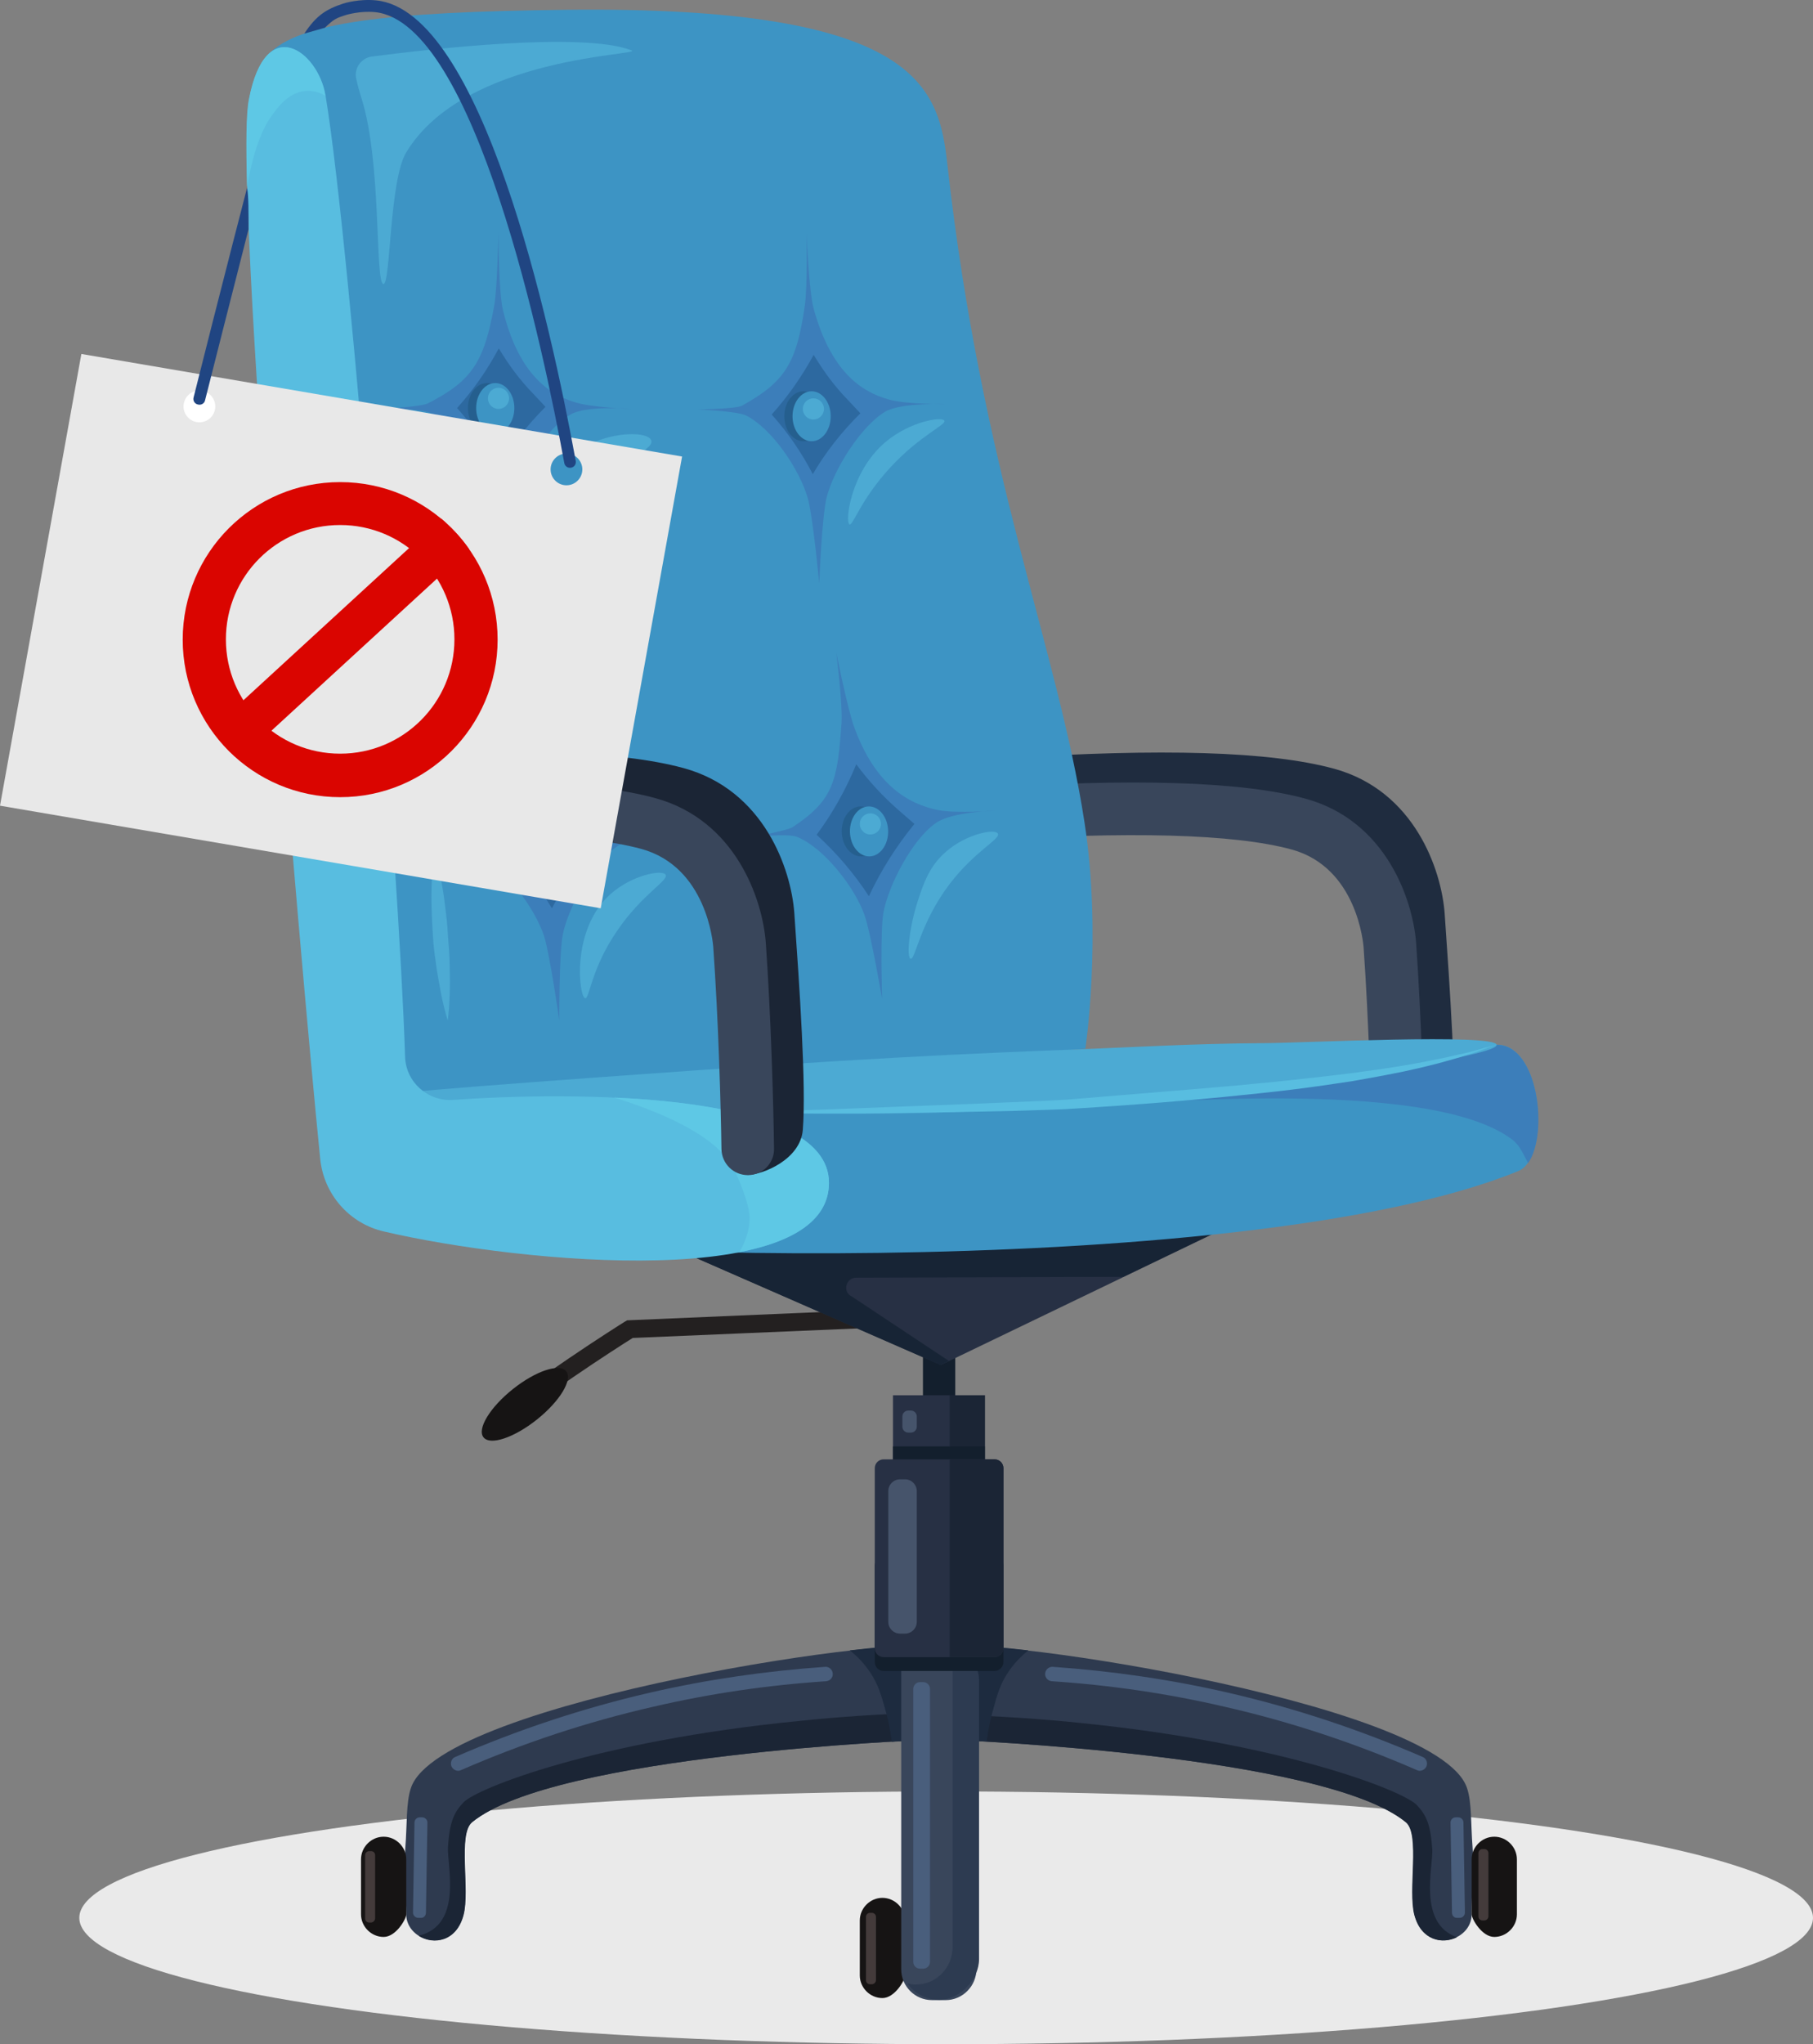 <?xml version="1.0" encoding="utf-8"?>
<!-- Generator: Adobe Illustrator 21.1.0, SVG Export Plug-In . SVG Version: 6.00 Build 0)  -->
<svg version="1.1" id="_x2014_ÎÓÈ_x5F_1" xmlns="http://www.w3.org/2000/svg" xmlns:xlink="http://www.w3.org/1999/xlink"
	 x="0px" y="0px" viewBox="0 0 617.2 695.534" style="enable-background:new 0 0 617.2 695.534;" xml:space="preserve">
<rect x="0" y="0" width="617.2" height="695.534" fill="#808080" stroke="none"/>
<style type="text/css">
	.st0{fill:#EAEAEA;}
	.st1{fill:#1F2C3F;}
	.st2{fill:#39465B;}
	.st3{fill:#232020;}
	.st4{fill:#161414;}
	.st5{fill:#131F2D;}
	.st6{fill:#273044;}
	.st7{fill:#172435;}
	.st8{fill:#3D94C4;}
	.st9{fill:#3C7EBA;}
	.st10{fill:#2D69A0;}
	.st11{fill:#4CAAD3;}
	.st12{fill:#255F8E;}
	.st13{fill:#2E3A4F;}
	.st14{fill:#1B2535;}
	.st15{fill:#1D2B3F;}
	.st16{fill:#2D3B51;}
	.st17{fill:#58BDE0;}
	.st18{fill:#46546B;}
	.st19{fill:#495E7C;}
	.st20{fill:#443B3B;}
	.st21{fill:#5EC8E5;}
	.st22{fill:#E8E8E8;}
	.st23{fill:#FFFFFF;}
	.st24{fill:#204582;}
	.st25{fill:#DA0500;}
</style>
<g>
	<ellipse class="st0" cx="322.1" cy="652.534" rx="295.1" ry="43"/>
	<g>
		<g>
			<g>
				<path class="st1" d="M471.7,388.734c-4.9,0,5.1-2.9,5-7.8c-0.2-14.7-1-43.5-2.8-68.9c-0.1-1.1-2.2-27.1-24.5-33.2
					c-19.5-5.3-55.3-6.3-106.4-2.9c-4.9,0.3-8.8,1.5-9.2-3.4l-10.1,5.3c0.4-10.8,13.2-19.5,18.1-19.8c53.8-3.5,90.6-2.4,112.3,3.5
					c27.5,7.5,36.6,34.5,37.7,49.2c1.8,25.7,4.1,58.9,2.9,73.9c-0.8,10.1-13.7,15.3-18.8,15.3L471.7,388.734z"/>
			</g>
			<g>
				<path class="st2" d="M476,400.034c-4.9,0-8.9-3.9-9-8.9c-0.2-14.7-1-43.5-2.8-68.9c-0.1-1.1-2.2-27.1-24.5-33.2
					c-19.5-5.3-55.3-6.3-106.4-2.9c-4.9,0.3-9.2-3.4-9.6-8.3l0,0c-0.4-5,3.4-9.3,8.4-9.6c53.8-3.5,90.6-2.4,112.3,3.5
					c27.5,7.5,36.6,34.5,37.7,49.2c1.8,25.7,2.6,54.9,2.8,69.9C485.1,395.934,481,400.034,476,400.034L476,400.034z"/>
			</g>
		</g>
		<g>
			<path class="st3" d="M173.4,485.334l-4.5-4.1c8.1-9,42.4-30.7,43.9-31.6l0.7-0.4l86.6-3.7l0.3,6.1l-85,3.6
				C210.4,458.334,180.4,477.634,173.4,485.334z"/>
		</g>
		
			<ellipse transform="matrix(0.782 -0.624 0.624 0.782 -258.974 215.679)" class="st4" cx="178.509" cy="477.662" rx="18" ry="6.6"/>
		<rect x="314.2" y="451.034" class="st5" width="11" height="32.9"/>
		<polygon class="st6" points="205.3,414.134 320.3,464.434 426.2,413.434 		"/>
		<path class="st7" d="M291.4,434.734l91-0.3l43.7-21l-220.9,0.7l115,50.3l2.8-1.4l-33-21.9
			C286.8,439.734,287.8,434.834,291.4,434.734z"/>
		<path class="st8" d="M91.4,18.434c10.4-10.8,40.3-14.4,101.3-15.1c120.1-1.4,126.9,26.4,129.8,52.5
			c11.8,105.5,37.5,164.3,46.7,224c6,38.9,0.3,77,0.3,77s-9.6,0.8-20.3,1.6c-13.5,1-20.3,1.6-30,1.6
			c-41.7,0.2-156.3,46.2-186.6,13.8c-11.1-11.9-4.8-30.7-5.7-45.4C118,177.634,71.1,39.534,91.4,18.434z"/>
		<path class="st8" d="M151.1,417.534c3.6,9.6,270.2,20.1,365.8-19.1c11.1-4.6,8.4-43.1-7.4-43c-6.4,0-161.9,27.4-281.8,16.8
			C206.5,370.434,146.4,405.134,151.1,417.534z"/>
		<path class="st9" d="M230.7,284.334c0,0-13.4,0.6-19.5-0.7c-9.9-2.2-21.2-9-27.8-29.4c-2-6.3-5.3-25.2-5.3-25.2
			s1.7,17.6,1.1,23.7c-1.9,19.7-3.3,26.3-17.7,35.1c-2,1.2-14.9,3.1-14.9,3.1s13-1.2,16.3,0.3c9.1,4,19.2,17.8,22.3,27.2
			c1.9,5.8,5.2,28.7,5.2,28.7s-0.1-22.7,1.2-29.2c1.9-9.5,10.6-24.9,18.7-30.1C215.7,284.234,230.7,284.334,230.7,284.334z"/>
		<path class="st9" d="M339,275.834c0,0-13.4,1-19.6-0.2c-10-2-21.5-8.4-28.7-28.5c-2.2-6.2-6-25-6-25s2.2,17.5,1.8,23.7
			c-1.4,19.7-2.6,26.4-16.7,35.6c-2,1.3-14.8,3.5-14.8,3.5s13-1.5,16.3-0.2c9.2,3.7,19.7,17.2,23,26.6c2.1,5.8,6,28.6,6,28.6
			s-0.7-22.7,0.4-29.2c1.7-9.5,9.9-25.2,17.9-30.7C323.9,276.134,339,275.834,339,275.834z"/>
		<path class="st9" d="M322.1,137.534c0,0-13.4,0.1-19.5-1.6c-9.8-2.7-19.7-9.9-25.5-30.5c-1.8-6.3-2.5-26.2-2.5-26.2
			s0.3,18.5-0.6,24.6c-2.8,19.6-6.6,26-21.4,34.2c-2.1,1.1-15,1.3-15,1.3s13,0.5,16.3,2c8.9,4.4,18.4,18.6,21.1,28.2
			c1.7,5.9,3.9,28.9,3.9,28.9s0.9-22.7,2.5-29.1c2.3-9.4,11.7-24.4,20-29.3C307.1,136.834,322.1,137.534,322.1,137.534z"/>
		<path class="st10" d="M295.8,304.934c-5-7.7-11-14.7-17.8-20.9c5.5-7.4,10-15.5,13.5-24c4.2,5.7,9.1,11,14.5,15.7l5.3,4.6
			C305.1,287.934,299.9,296.134,295.8,304.934z"/>
		<path class="st9" d="M514.8,387.734c2.7,2,3.9,5.3,5.4,8c7.1-10,3.4-40.3-10.6-40.2c-2.2,0-104.8,16.3-134.5,20.1
			C383.1,376.434,485.8,365.734,514.8,387.734z"/>
		<path class="st10" d="M187.9,309.034c-4.3-7.1-9.5-13.5-15.4-19.3c5.1-6.5,9.4-13.6,12.8-21.2c3.6,5.3,7.9,10.1,12.6,14.5
			l4.7,4.3C196.8,294.034,191.9,301.234,187.9,309.034z"/>
		<path class="st10" d="M276.7,161.334c-3.8-7.3-8.5-14.2-14-20.3c5.6-6.2,10.3-13,14.3-20.3c3.3,5.5,7.1,10.7,11.6,15.3l4.3,4.6
			C286.5,146.934,281.1,153.834,276.7,161.334z"/>
		<path class="st11" d="M120.7,374.934c0-2,16-3.5,84.6-8.5c89.4-6.5,122.8-7.9,164.3-9.5c13.2-0.5,37.8-1.9,60.2-2
			c12.6,0,79.5-3.4,79.7,0.6c0.2,4.5-84.4,15.5-121.7,18.9c-80,7.2-137.9,4.5-206.3,1.2C170,375.034,120.7,378.334,120.7,374.934
			z"/>
		<ellipse class="st12" cx="273.5" cy="141.634" rx="6.5" ry="8.5"/>
		
			<ellipse transform="matrix(1 -0.016 0.016 1 -4.562 3.001)" class="st12" cx="185.308" cy="286.648" rx="6.5" ry="8.5"/>
		
			<ellipse transform="matrix(1 -0.016 0.016 1 -4.488 4.724)" class="st12" cx="293.011" cy="282.848" rx="6.5" ry="8.5"/>
		<ellipse class="st8" cx="276.3" cy="141.634" rx="6.5" ry="8.5"/>
		
			<ellipse transform="matrix(1 -0.016 0.016 1 -4.562 3.046)" class="st8" cx="188.108" cy="286.648" rx="6.5" ry="8.5"/>
		
			<ellipse transform="matrix(1 -0.016 0.016 1 -4.487 4.769)" class="st8" cx="295.811" cy="282.848" rx="6.5" ry="8.5"/>
		<path class="st13" d="M138.3,651.334c0-7.4-1-13.4-0.3-22.9c0.6-7.3,0.2-15.2,1.9-20.1c10-30,175.2-53.8,179.3-47.4
			c3.8,5.9-5.1,31.1-5.1,31.1s-125.6,5-153.5,28c-4.9,4.1-0.6,23.2-2.9,31.6C154.1,665.134,138.3,660.834,138.3,651.334z"/>
		<path class="st4" d="M130.6,659.034L130.6,659.034c-4.2,0-7.7-3.5-7.7-7.7v-18.7c0-4.2,3.5-7.7,7.7-7.7l0,0
			c4.2,0,7.7,3.5,7.7,7.7v18.7C138.3,652.934,134.8,659.034,130.6,659.034z"/>
		<path class="st13" d="M501,651.334c0-7.4,1-13.4,0.3-22.9c-0.6-7.3-0.2-15.2-1.9-20.1c-10-30-175.2-53.8-179.3-47.4
			c-3.8,5.9,5.1,31.1,5.1,31.1s125.6,5,153.5,28c4.9,4.1,0.6,23.2,2.9,31.6C485.2,665.134,501,660.834,501,651.334z"/>
		<path class="st4" d="M508.7,659.034L508.7,659.034c4.2,0,7.7-3.5,7.7-7.7v-18.7c0-4.2-3.5-7.7-7.7-7.7l0,0
			c-4.2,0-7.7,3.5-7.7,7.7v18.7C501,652.934,504.5,659.034,508.7,659.034z"/>
		<path class="st14" d="M157.8,613.234c-3.1,3.3-4.7,6.3-5.3,15.1c-0.4,6.3,5.3,26.6-10,30.3c5,3.2,12.9,2.1,15.3-7
			c2.3-8.4-2-27.5,2.9-31.6c27.9-23,153.5-28,153.5-28s1.4-4.1,2.9-9.4c-17.4,0.5-32.5,1.6-44.9,2.9
			C202.9,592.334,162.4,608.434,157.8,613.234z"/>
		<path class="st14" d="M487.6,629.234c-0.6-8.8-2.2-11.8-5.3-15.1c-4.6-4.8-45.1-20.9-114.4-27.9c-12.5-1.3-27.9-2.4-45.5-2.9
			c1.4,4.9,2.7,8.7,2.7,8.7s125.6,5,153.5,28c4.9,4.1,0.6,23.2,2.9,31.6c2.3,8.6,9.5,10,14.5,7.5
			C482.6,654.434,487.9,635.334,487.6,629.234z"/>
		<path class="st15" d="M319.7,561.734c-0.1-0.3-0.2-0.6-0.4-0.9c-1.1-1.7-12.9-1.3-30,0.7c2.4,1.9,4.9,4.4,7,7.6
			c2.6,3.9,3.6,7.4,4.9,11.9c0.9,3,1.8,6.9,2.4,11.6c6.7-0.4,10.7-0.5,10.7-0.5s4-11.4,5.5-20.7
			C319,567.434,318.9,563.834,319.7,561.734z"/>
		<path class="st15" d="M343.1,569.134c2.1-3.2,4.6-5.7,7-7.6c-17.1-2-28.9-2.3-30-0.7c-0.2,0.2-0.3,0.5-0.4,0.9
			c0.8,2.1,0.6,5.7,0,9.6c1.5,9.3,5.5,20.7,5.5,20.7s4,0.2,10.7,0.5c0.6-4.7,1.5-8.6,2.4-11.6
			C339.5,576.534,340.5,573.034,343.1,569.134z"/>
		<path class="st4" d="M300.4,679.834L300.4,679.834c-4.2,0-7.7-3.5-7.7-7.7v-18.7c0-4.2,3.5-7.7,7.7-7.7l0,0
			c4.2,0,7.7,3.5,7.7,7.7v18.7C308.1,673.734,304.6,679.834,300.4,679.834z"/>
		<rect x="304" y="474.734" class="st6" width="31.3" height="28.6"/>
		<rect x="323.3" y="474.734" class="st14" width="12" height="28.6"/>
		<rect x="304" y="492.134" class="st5" width="31.3" height="11.3"/>
		<path class="st2" d="M321.9,680.534h-4.6c-5.8,0-10.5-4.7-10.5-10.5v-102.1c0-5.8,4.7-10.5,10.5-10.5h4.6
			c5.8,0,10.5,4.7,10.5,10.5v102.1C332.4,675.734,327.7,680.534,321.9,680.534z"/>
		<path class="st16" d="M322.5,557.734c1.4,2,1.8,4.5,1.8,7.1v97.6c0,7-5.5,12.8-12.5,12.8c-1,0-1.9-0.1-2.9-0.4
			c2.3,3.4,6.4,5.6,10.8,5.6c7,0,13.6-6.8,13.6-13.9v-94.8C333.3,565.634,328.1,559.134,322.5,557.734z"/>
		<path class="st17" d="M84.8,33.934c-5.4,28.7,17.2,290.5,24.2,360.3c1.2,12.1,9.9,22.1,21.8,24.8
			c46.8,10.9,151.4,20.7,151.4-16.6c0-31.6-89-31-127.9-28.2c-8.7,0.6-16.2-6.1-16.4-14.8c-1.9-61.3-18.3-274.1-27.1-327.1
			C108.3,17.634,90.4,3.934,84.8,33.934z"/>
		<path class="st5" d="M338.6,568.534h-37.8c-1.7,0-3-1.4-3-3v-32.8c0-1.7,1.4-3,3-3h37.8c1.7,0,3,1.4,3,3v32.8
			C341.6,567.134,340.2,568.534,338.6,568.534z"/>
		<path class="st9" d="M215,139.134c0,0-13.4-0.4-19.4-2.3c-9.7-3-19.3-10.6-24.4-31.4c-1.5-6.4-1.5-26.3-1.5-26.3
			s-0.4,18.5-1.4,24.6c-3.5,19.5-7.6,25.8-22.6,33.5c-2.1,1.1-15.1,1.9-15.1,1.9s13.1-0.2,16.2,1.5c8.8,4.7,17.7,19.2,20.1,28.9
			c1.4,5.9,6.4,29.1,6.4,29.1s-0.2-22.9,1.7-29.3c2.7-9.3,10.9-23.8,19.4-28.4C200.1,137.834,215,139.134,215,139.134z"/>
		<circle class="st11" cx="276.9" cy="139.134" r="3.6"/>
		<path class="st10" d="M169.6,159.134c-3.8-7.3-8.5-14.2-14-20.3c5.6-6.2,10.3-13,14.2-20.3c3.3,5.5,7.1,10.7,11.6,15.3l4.3,4.6
			C179.4,144.734,174,151.634,169.6,159.134z"/>
		<ellipse class="st12" cx="165.8" cy="138.834" rx="6.5" ry="8.5"/>
		<ellipse class="st8" cx="168.6" cy="138.834" rx="6.5" ry="8.5"/>
		<circle class="st11" cx="169.7" cy="135.534" r="3.6"/>
		<circle class="st11" cx="296.3" cy="280.334" r="3.6"/>
		<circle class="st11" cx="188.1" cy="283.934" r="3.6"/>
		<path class="st6" d="M338.6,563.834h-37.8c-1.7,0-3-1.4-3-3v-61.3c0-1.7,1.4-3,3-3h37.8c1.7,0,3,1.4,3,3v61.3
			C341.6,562.434,340.2,563.834,338.6,563.834z"/>
		<path class="st14" d="M338.6,563.834h-15.3v-67.3h15.3c1.7,0,3,1.4,3,3v61.3C341.6,562.434,340.2,563.834,338.6,563.834z"/>
		<path class="st18" d="M308.1,555.834h-1.7c-2.2,0-4-1.8-4-4v-44.5c0-2.2,1.8-4,4-4h1.7c2.2,0,4,1.8,4,4v44.5
			C312.1,554.034,310.3,555.834,308.1,555.834z"/>
		<path class="st19" d="M314.3,669.834h-1.1c-1.3,0-2.3-1.1-2.3-2.3v-92.9c0-1.3,1.1-2.3,2.3-2.3h1.1c1.3,0,2.3,1.1,2.3,2.3v92.9
			C316.6,668.734,315.6,669.834,314.3,669.834z"/>
		<path class="st19" d="M143.2,652.534h-0.8c-1,0-1.8-0.8-1.8-1.8l0.5-30.6c0-1,0.8-1.8,1.8-1.8h0.8c1,0,1.8,0.8,1.8,1.8l-0.5,30.6
			C145,651.834,144.2,652.634,143.2,652.534z"/>
		<path class="st18" d="M310.1,487.434h-0.9c-1.1,0-2-0.9-2-2v-3.5c0-1.1,0.9-2,2-2h0.9c1.1,0,2,0.9,2,2v3.5
			C312.1,486.534,311.2,487.434,310.1,487.434z"/>
		<g>
			<path class="st19" d="M153.7,601.034L153.7,601.034c-0.5-1.2,0-2.7,1.2-3.2c21.4-9.3,43.7-16.7,66.3-21.9
				c19.5-4.5,39.6-7.4,59.7-8.8c1.3-0.1,2.5,0.9,2.6,2.3l0,0c0.1,1.3-0.9,2.5-2.3,2.6c-19.8,1.3-39.6,4.2-58.9,8.7
				c-22.4,5.1-44.4,12.4-65.5,21.6C155.7,602.834,154.3,602.234,153.7,601.034z"/>
		</g>
		<path class="st19" d="M496.1,652.534h0.8c1,0,1.8-0.8,1.8-1.8l-0.5-30.6c0-1-0.8-1.8-1.8-1.8h-0.8c-1,0-1.8,0.8-1.8,1.8l0.5,30.6
			C494.3,651.834,495.1,652.634,496.1,652.534z"/>
		<g>
			<path class="st19" d="M485.6,601.034L485.6,601.034c0.5-1.2,0-2.7-1.2-3.2c-21.4-9.3-43.7-16.7-66.3-21.9
				c-19.5-4.5-39.6-7.4-59.7-8.8c-1.3-0.1-2.5,0.9-2.6,2.3l0,0c-0.1,1.3,0.9,2.5,2.3,2.6c19.8,1.3,39.6,4.2,58.9,8.7
				c22.4,5.1,44.4,12.4,65.5,21.6C483.6,602.834,485,602.234,485.6,601.034z"/>
		</g>
		<path class="st20" d="M126.3,654.134h-0.6c-0.8,0-1.4-0.6-1.4-1.4v-21.5c0-0.8,0.6-1.4,1.4-1.4h0.6c0.8,0,1.4,0.6,1.4,1.4v21.5
			C127.7,653.434,127,654.134,126.3,654.134z"/>
		<path class="st20" d="M296.8,675.134h-0.6c-0.8,0-1.4-0.6-1.4-1.4v-21.5c0-0.8,0.6-1.4,1.4-1.4h0.6c0.8,0,1.4,0.6,1.4,1.4v21.5
			C298.2,674.434,297.6,675.134,296.8,675.134z"/>
		<path class="st20" d="M505.3,653.434h-0.6c-0.8,0-1.4-0.6-1.4-1.4v-21.5c0-0.8,0.6-1.4,1.4-1.4h0.6c0.8,0,1.4,0.6,1.4,1.4v21.5
			C506.7,652.834,506,653.434,505.3,653.434z"/>
		<path class="st11" d="M221.7,149.834c-1.1-3-12.1-3-20.7,1.2c-8,4-11.9,10.7-14,14.6c-9.5,17.3-7,38-4.3,38.3
			c2.4,0.3,1.8-16.1,14.6-32.3C208.9,157.134,223,153.334,221.7,149.834z"/>
		<path class="st11" d="M226.6,297.634c-1.1-1.9-11.6,0.1-18.9,6.7c-13.4,12.1-10.6,34.9-8.5,35.3c1.5,0.3,2-10.1,11-23.1
			C218.6,304.234,227.7,299.534,226.6,297.634z"/>
		<path class="st11" d="M321.5,143.134c-0.7-1.5-11.7,0.2-20.1,7.3c-11.9,10.1-13.8,27.3-12.2,28c1.2,0.5,3.8-8.5,14-19.5
			C313.2,148.134,322.2,144.534,321.5,143.134z"/>
		<path class="st11" d="M339.7,283.634c-1-1.8-10.7,0.1-17.6,6.1c-5.8,5-7.8,11.1-9.7,17c-3,9.2-3.8,19.1-2.4,19.5
			c1.6,0.4,3.2-12.3,13.4-25.6C331.9,289.534,340.7,285.434,339.7,283.634z"/>
		<path class="st11" d="M126.6,19.234c-3.7,0.5-6.2,4.1-5.3,7.7c0.4,1.9,1,4.1,1.8,6.6c6.9,21.9,4.5,62.5,7.4,63.1
			c2.5,0.5,2-35.3,7.8-44.8c19.9-32.9,81-33,76.7-34.7C198.2,10.634,145.2,16.834,126.6,19.234z"/>
		<path class="st21" d="M282.2,402.434c0-20.3-36.6-27.3-73.1-29c20.8,6.5,36.6,14.9,41.2,25.2c2.9,6.5,4.9,12.3,4.9,15.8
			c0,3.9-1.3,7.8-3.5,11.6C269.8,422.534,282.2,415.334,282.2,402.434z"/>
		<path class="st17" d="M249.9,378.334c0,0,4.1,0,11.2-0.2s17.4-0.5,29.6-1s26.5-1,41.8-1.6c7.6-0.3,15.6-0.7,23.6-1
			c4-0.2,8-0.4,12.1-0.8c4.1-0.3,8.1-0.7,12.2-1c8.1-0.7,16.3-1.3,24.3-2s15.9-1.3,23.5-2.1c7.6-0.7,15-1.5,21.9-2.3
			c3.5-0.4,6.9-0.8,10.1-1.2c3.3-0.5,6.4-0.9,9.4-1.3c6-0.9,11.6-1.8,16.5-2.8c2.4-0.5,4.7-0.9,6.8-1.4s4-0.9,5.8-1.3
			c1.7-0.4,3.3-0.8,4.6-1.2s2.5-0.7,3.4-0.9c1.8-0.5,2.8-0.8,2.8-0.8s-1,0.4-2.8,1c-0.9,0.3-2,0.7-3.3,1.2c-1.3,0.4-2.8,0.9-4.6,1.5
			c-1.7,0.6-3.6,1.1-5.7,1.7c-2.1,0.6-4.3,1.2-6.8,1.8c-2.4,0.6-5,1.2-7.8,1.8c-2.7,0.6-5.6,1.1-8.6,1.7c-3,0.6-6.2,1.1-9.4,1.7
			c-3.3,0.5-6.7,1-10.1,1.5c-7,1-14.3,1.9-22,2.7c-7.6,0.8-15.5,1.6-23.5,2.3s-16.2,1.3-24.3,1.9c-4.1,0.3-8.2,0.5-12.2,0.8
			c-4.1,0.3-8.2,0.5-12.2,0.6c-8.1,0.3-16,0.5-23.6,0.6c-7.7,0.2-15.1,0.3-22.1,0.4c-7,0.1-13.7,0.2-19.8,0.2
			c-12.3,0-22.5,0-29.6-0.1C253.9,378.634,249.9,378.334,249.9,378.334z"/>
		<g>
			<g>
				<path class="st14" d="M250.3,388.534c-4.9,0,5.1-2.9,5-7.8c-0.2-14.7-1-43.5-2.8-68.9c-0.1-1.1-2.2-27.1-24.5-33.2
					c-19.5-5.3-55.3-6.3-106.4-2.9c-4.9,0.3-8.8,1.5-9.2-3.4l-10.1,5.3c0.4-10.8,13.2-19.5,18.1-19.8c53.8-3.5,90.6-2.4,112.3,3.5
					c27.5,7.5,36.6,34.5,37.7,49.2c1.8,25.7,4.1,58.9,2.9,73.9c-0.8,10.1-13.7,15.3-18.8,15.3L250.3,388.534z"/>
			</g>
			<g>
				<path class="st2" d="M254.6,399.834c-4.9,0-8.9-3.9-9-8.9c-0.2-14.7-1-43.5-2.8-68.9c-0.1-1.1-2.2-27.1-24.5-33.2
					c-19.5-5.3-55.3-6.3-106.4-2.9c-4.9,0.3-9.2-3.4-9.6-8.3l0,0c-0.4-5,3.4-9.3,8.4-9.6c53.8-3.5,90.6-2.4,112.3,3.5
					c27.5,7.5,36.6,34.5,37.7,49.2c1.8,25.7,2.6,54.9,2.8,69.9C263.7,395.734,259.6,399.834,254.6,399.834L254.6,399.834z"/>
			</g>
		</g>
		<path class="st11" d="M138,151.634c0,0,0.4,1.5,0.9,4.2c0.3,1.3,0.6,2.9,1,4.8c0.4,1.8,0.8,3.9,1.2,6.2c0.8,4.5,1.8,9.8,2.6,15.6
			c0.4,2.9,0.8,5.8,1.2,8.8s0.7,6.1,1,9.2s0.5,6.2,0.7,9.2s0.3,6,0.4,8.9c0.2,5.8,0.2,11.2,0.1,15.8c-0.1,4.6-0.1,8.5-0.2,11.2
			c-0.1,2.7-0.2,4.3-0.2,4.3s-0.1-0.4-0.3-1.1s-0.5-1.7-0.7-3.1c-0.3-1.3-0.6-2.9-1-4.8c-0.3-1.9-0.7-4-1.1-6.2
			c-0.7-4.6-1.4-9.9-2-15.7c-0.3-2.9-0.6-5.8-0.9-8.8c-0.3-3-0.6-6-0.8-9.1c-0.3-3-0.5-6.1-0.8-9.1s-0.5-6-0.7-8.8
			c-0.4-5.8-0.7-11.1-0.8-15.8c-0.1-2.3,0-4.4,0-6.3s0.1-3.5,0.1-4.9s0.1-2.4,0.2-3.1C138,152.034,138,151.634,138,151.634z"/>
		<path class="st11" d="M148,290.134c0,0,0.3,0.9,0.7,2.4s0.9,3.8,1.4,6.4c0.5,2.7,1,5.8,1.4,9.1c0.2,1.7,0.4,3.4,0.6,5.1
			c0.2,1.7,0.3,3.6,0.4,5.3c0.1,1.8,0.3,3.6,0.4,5.3c0.1,1.8,0.2,3.5,0.2,5.2c0.1,3.3,0.1,6.5,0,9.2s-0.2,4.9-0.4,6.5
			c-0.1,1.6-0.3,2.5-0.3,2.5s-0.3-0.9-0.7-2.4c-0.4-1.5-1-3.8-1.5-6.4c-0.5-2.7-1.1-5.8-1.6-9.1c-0.2-1.7-0.5-3.4-0.7-5.1
			c-0.2-1.8-0.4-3.5-0.5-5.3s-0.2-3.6-0.3-5.3c-0.1-1.8-0.1-3.5-0.2-5.2c-0.1-3.3,0-6.5,0.1-9.2s0.3-4.9,0.5-6.5
			C147.8,291.034,148,290.134,148,290.134z"/>
		<g>
			<polygon class="st22" points="204.5,309.034 0,274.134 27.7,120.434 232.2,155.334 			"/>
			<g>
				
					<ellipse transform="matrix(0.336 -0.942 0.942 0.336 -85.175 155.744)" class="st23" cx="67.859" cy="138.274" rx="5.4" ry="5.4"/>
				<ellipse transform="matrix(1 -0.004 0.004 1 -0.701 0.85)" class="st8" cx="192.903" cy="159.638" rx="5.4" ry="5.4"/>
			</g>
		</g>
		<path class="st24" d="M79.4,82.134c-4.6,17.8-9.2,36.1-13.5,53.1c-0.3,1.1,0.4,2.2,1.5,2.4l0,0c1.1,0.3,2.2-0.4,2.4-1.4
			c4.3-16.9,8.9-35.2,13.5-53.1c1.3-5.1,0.1-0.6,1.3-5.1c0-4.8,0.1-11.2-0.5-14.1C82.3,70.834,81.5,74.134,79.4,82.134z"/>
		<path class="st24" d="M103.6,11.434c4-6.1,7.4-8.3,13.2-10.2c0.2-0.1,5.4-1.7,11.3-1.1c35.9,3.7,59.2,109.2,67.9,156.7
			c0.2,1.1-0.5,2.1-1.6,2.3l0,0c-1.1,0.2-2.1-0.5-2.3-1.6c-6.9-37.7-30.3-149.9-64.4-153.4c-5.1-0.5-9.6,0.9-9.7,0.9
			c-3.8,1.2-4.2,1.4-7.4,4.4L103.6,11.434z"/>
		<path class="st21" d="M104,30.934c2.5-0.2,4.8,0.5,6.7,1.6c0-0.1,0-0.1,0-0.2c-2.4-14.8-20.3-28.4-26,1.6
			c-0.9,4.6-1,15.1-0.6,29.7c1.6-9.4,4.2-18.3,8.2-24C94.4,36.734,98.1,31.434,104,30.934z"/>
	</g>
</g>
<g>
	<path class="st25" d="M115.8,164.034c-29.6,0-53.6,24-53.6,53.6s24,53.6,53.6,53.6s53.6-24,53.6-53.6
		C169.4,187.934,145.4,164.034,115.8,164.034z M115.8,256.434c-21.5,0-38.9-17.4-38.9-38.9s17.4-38.9,38.9-38.9
		s38.9,17.4,38.9,38.9C154.7,239.034,137.3,256.434,115.8,256.434z"/>
	<path class="st25" d="M150.2,176.434l-78.2,71.8c2.7,3.9,5.9,7.4,9.5,10.4l78.2-71.8C157,182.934,153.8,179.534,150.2,176.434z
		"/>
</g>
</svg>
